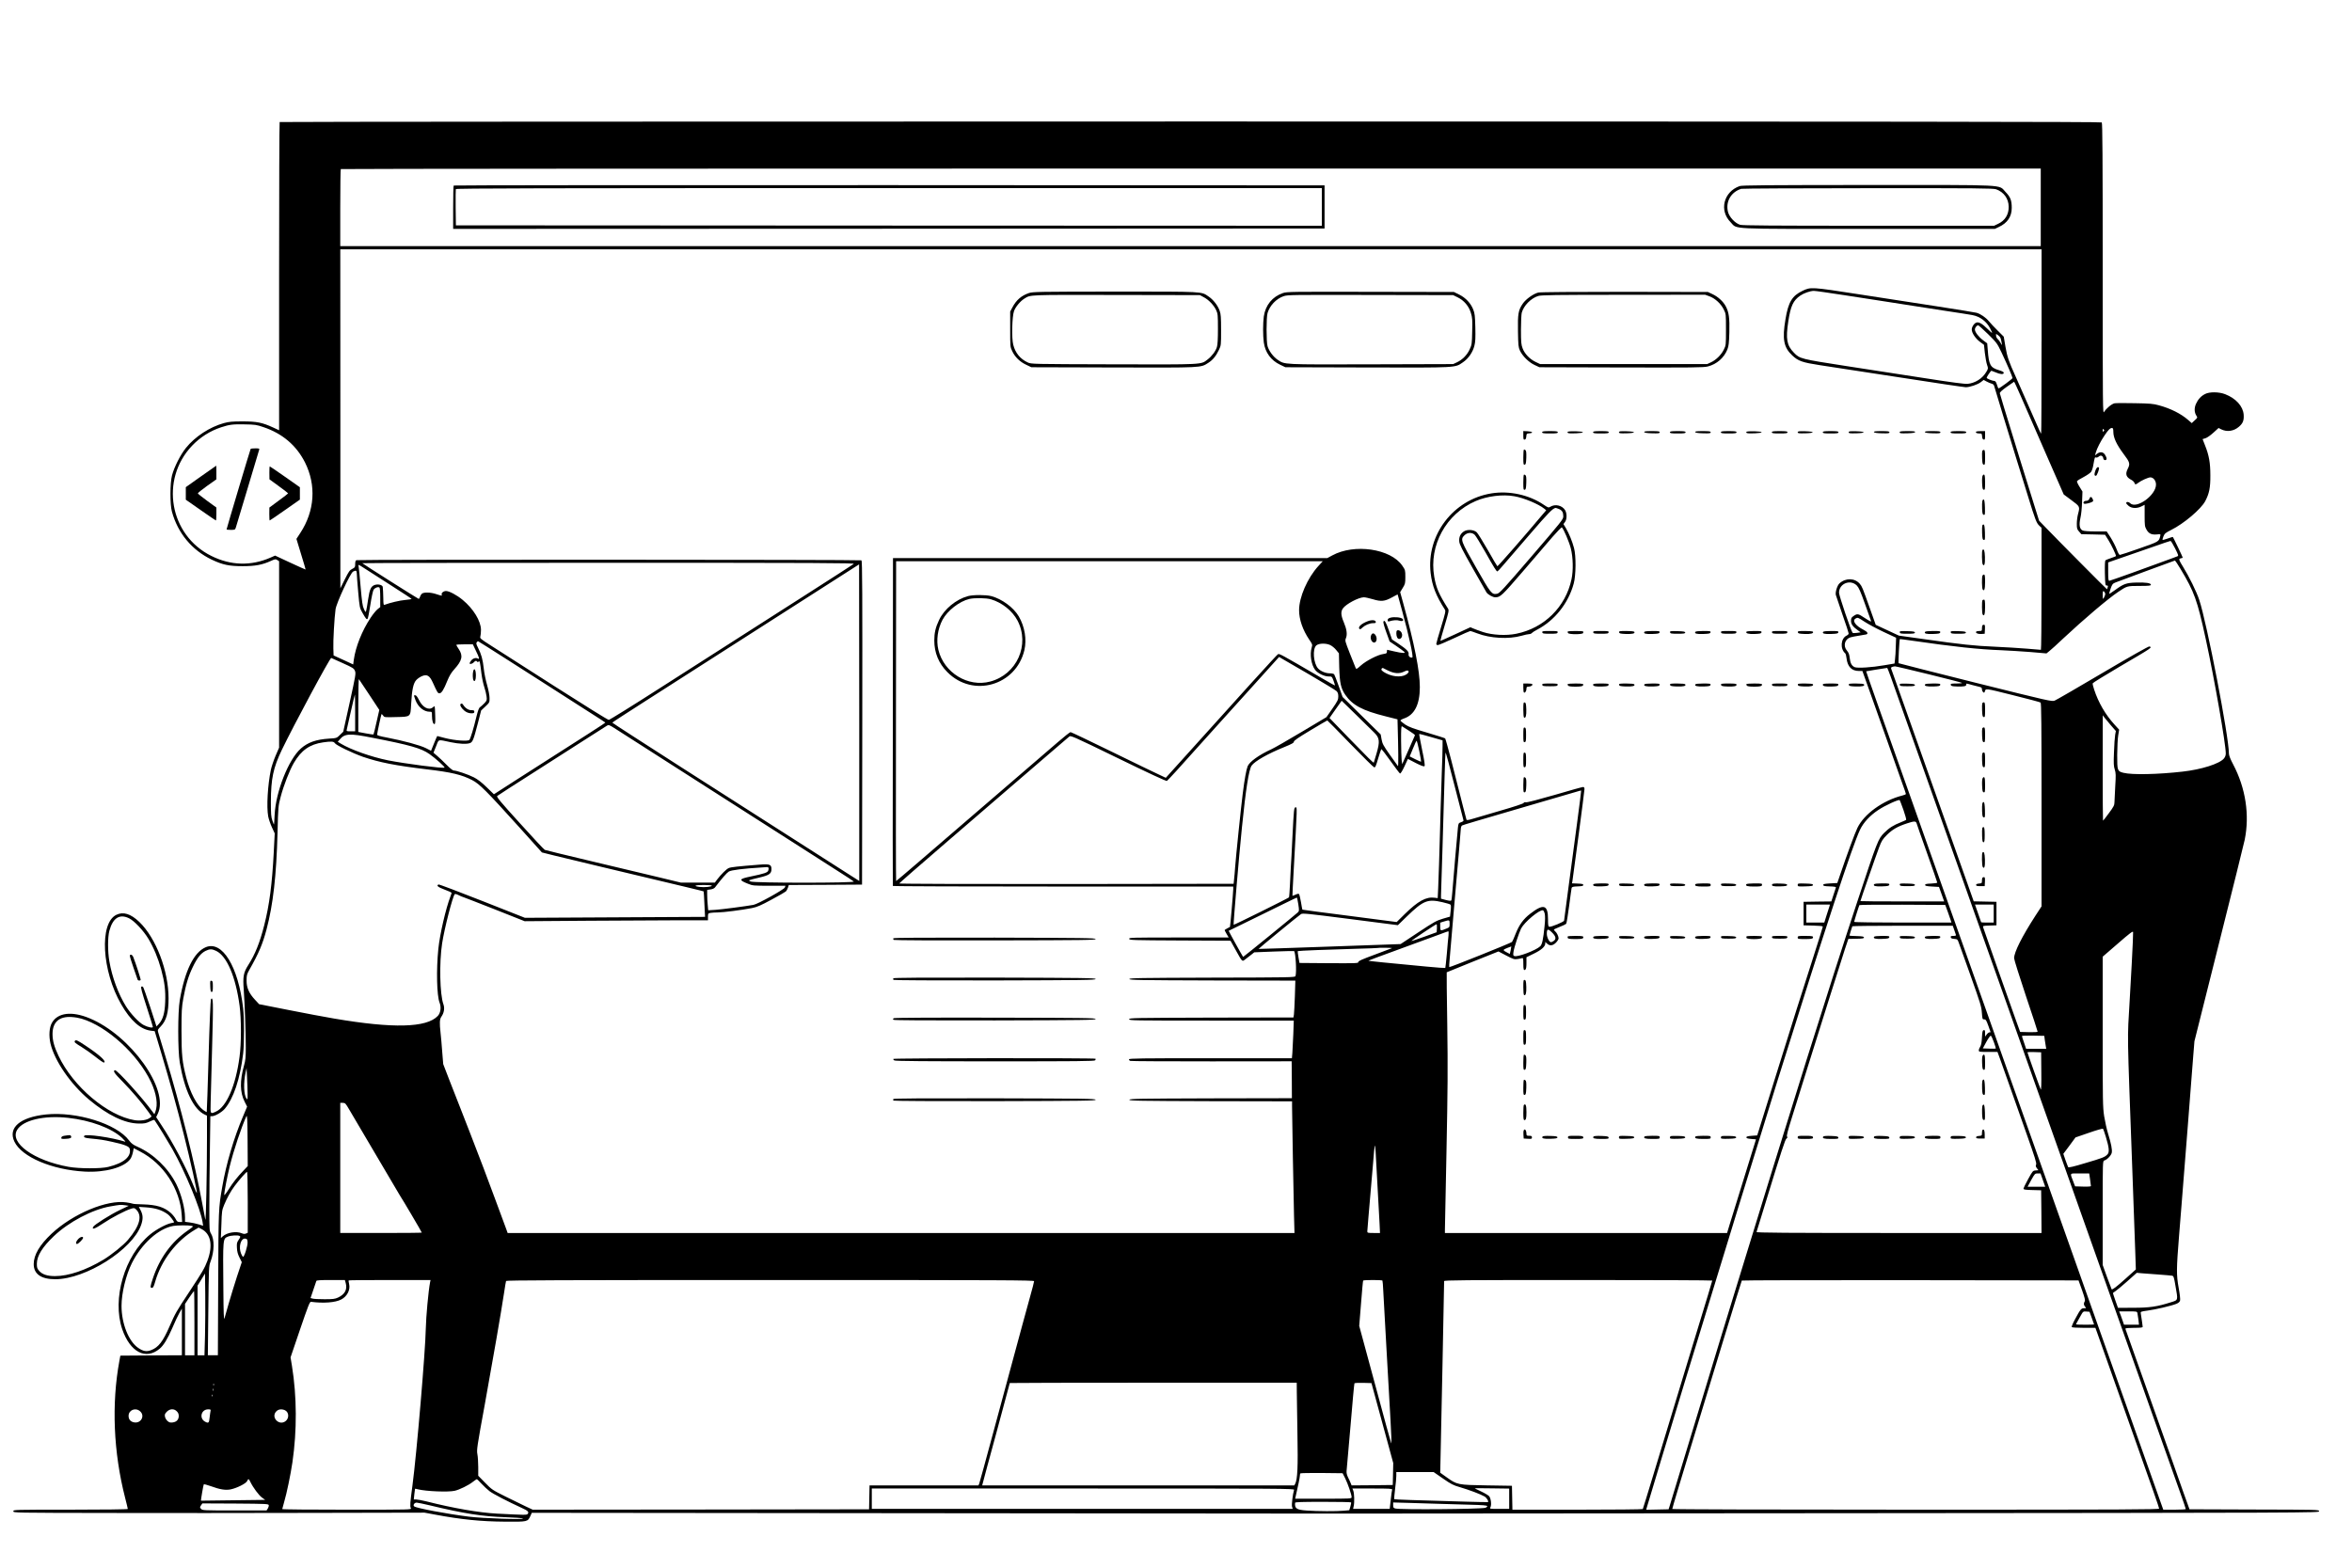 <?xml version="1.0" standalone="no"?>
<!DOCTYPE svg PUBLIC "-//W3C//DTD SVG 20010904//EN"
 "http://www.w3.org/TR/2001/REC-SVG-20010904/DTD/svg10.dtd">
<svg version="1.0" xmlns="http://www.w3.org/2000/svg"
 width="3000pt" height="2000pt" viewBox="0 0 3000 2000"
 preserveAspectRatio="xMidYMid meet">

<g transform="translate(0,2000) scale(0.1,-0.1)"
fill="#000000" stroke="none">
<path d="M3567 18443 c-4 -3 -7 -890 -7 -1969 l0 -1963 -76 35 c-136 63 -209
78 -389 78 -134 0 -173 -4 -240 -22 -180 -50 -367 -172 -483 -316 -71 -88
-150 -245 -178 -351 -26 -97 -27 -371 -1 -463 75 -274 255 -491 508 -612 140
-66 220 -83 394 -83 163 0 251 17 363 68 51 23 57 24 79 10 l23 -15 0 -1189 0
-1189 -45 -104 c-24 -57 -51 -137 -60 -178 -40 -192 -57 -474 -34 -596 6 -32
27 -94 47 -138 l36 -78 -12 -237 c-21 -411 -56 -677 -122 -936 -57 -224 -116
-370 -204 -508 -60 -94 -70 -146 -57 -315 13 -186 26 -542 26 -737 0 -125 -4
-163 -23 -230 -54 -193 -52 -343 9 -462 l31 -61 -50 -119 c-118 -276 -217
-611 -267 -903 -48 -275 -48 -280 -52 -1237 l-4 -913 -64 0 -64 0 6 568 c6
558 6 568 29 628 49 131 51 283 4 359 -19 30 -20 50 -20 327 0 162 3 491 7
731 l6 437 22 0 c37 0 124 50 161 93 112 131 196 381 235 702 16 128 15 450 0
585 -62 531 -266 863 -476 776 -152 -64 -267 -298 -332 -676 -26 -153 -26
-638 0 -795 61 -358 177 -601 321 -666 l26 -12 0 -281 c0 -445 -13 -1084 -21
-1046 -4 19 -22 112 -39 205 -94 512 -278 1244 -472 1885 -44 146 -85 280 -90
299 -9 31 -7 36 31 75 73 75 101 175 101 360 0 351 -161 770 -373 974 -110
105 -205 134 -293 91 -219 -106 -186 -715 63 -1144 119 -207 244 -317 375
-334 l51 -6 84 -280 c114 -383 199 -688 288 -1041 84 -332 175 -744 166 -744
-4 0 -24 44 -45 98 -81 207 -268 561 -407 768 l-67 102 20 42 c152 307 -344
1002 -872 1220 -223 92 -402 71 -476 -56 -36 -60 -43 -167 -20 -268 52 -220
258 -519 492 -715 239 -199 454 -303 634 -305 74 -1 92 3 140 26 30 15 57 24
60 19 42 -60 173 -274 229 -372 164 -290 362 -769 385 -931 l7 -46 -58 18
c-32 10 -84 21 -116 25 l-57 7 0 57 c-1 120 -48 297 -111 424 -105 207 -290
385 -495 477 -56 25 -78 41 -108 81 -158 212 -670 371 -1059 331 -332 -35
-488 -169 -403 -347 93 -195 477 -359 897 -382 261 -14 505 54 581 160 13 17
27 56 33 85 l11 54 78 -41 c302 -156 513 -478 534 -813 l5 -88 -31 0 c-26 0
-35 6 -51 38 -11 21 -38 55 -60 75 -85 77 -183 107 -358 112 -66 1 -125 5
-131 9 -5 3 -40 10 -79 16 -246 38 -684 -145 -956 -400 -152 -143 -226 -269
-227 -386 0 -128 94 -194 275 -194 388 0 984 377 1095 692 26 76 25 124 -4
183 l-25 48 92 -6 c124 -9 204 -35 279 -90 24 -17 78 -88 78 -101 0 -2 -17 -7
-37 -10 -63 -12 -193 -82 -271 -147 -324 -269 -485 -820 -353 -1207 101 -293
301 -397 478 -248 50 42 101 126 162 266 31 74 72 160 89 190 l32 55 0 -297 0
-298 -392 -2 -393 -3 -12 -65 c-102 -552 -76 -1168 73 -1749 19 -73 34 -137
34 -142 0 -5 -312 -9 -730 -9 -723 0 -730 0 -730 -20 0 -20 7 -20 1198 -22
658 -2 1838 -1 2622 1 l1425 3 135 -25 c329 -62 583 -88 895 -90 283 -2 286
-2 320 72 l18 41 4961 -5 c2729 -3 5076 -5 5216 -5 140 0 3037 3 6438 5 6166
5 6182 5 6182 25 0 20 -9 20 -826 22 l-827 3 -79 220 c-43 121 -101 283 -127
360 -96 273 -592 1670 -601 1693 -6 13 -10 27 -10 32 0 6 47 10 110 10 81 0
110 3 110 13 0 11 -15 112 -24 168 -5 26 -4 26 87 39 105 14 304 61 366 86 29
12 43 24 48 43 4 14 -4 85 -18 161 -30 167 -29 241 5 665 14 176 28 349 31
385 3 36 21 263 40 505 19 242 37 469 40 505 7 87 44 557 50 645 3 39 12 154
20 256 l15 185 311 1240 c171 681 320 1280 330 1329 65 319 12 662 -147 963
-35 66 -54 115 -54 137 0 216 -281 1670 -379 1963 -35 106 -129 296 -208 424
-44 71 -53 92 -42 99 8 5 20 9 27 9 6 0 12 3 12 8 0 7 -118 253 -125 261 -3 2
-32 -7 -65 -19 -33 -12 -63 -20 -66 -18 -3 3 2 24 11 46 15 36 26 45 98 81
163 81 380 265 435 368 51 98 66 170 65 328 0 160 -17 256 -67 381 l-32 82 36
11 c21 6 66 38 102 71 l66 60 31 -16 c75 -38 162 -26 229 32 51 44 65 80 60
154 -8 107 -99 208 -236 261 -80 31 -201 32 -257 2 -54 -28 -89 -68 -116 -127
-23 -54 -21 -108 7 -151 15 -22 14 -25 -23 -58 l-37 -35 -46 40 c-91 80 -224
147 -376 188 -67 19 -114 23 -304 26 -124 3 -240 2 -258 -1 -36 -7 -105 -63
-134 -110 -17 -29 -18 21 -18 1826 0 1429 -3 1858 -12 1867 -9 9 -2606 12
-11623 12 -6387 0 -11615 -3 -11618 -7z m22463 -1088 l0 -495 -10845 0 -10845
0 0 488 c0 269 3 492 7 495 3 4 4884 7 10845 7 l10838 0 0 -495z m10 -1710 c0
-646 -2 -1175 -5 -1175 -6 0 -14 17 -177 390 -66 151 -133 304 -150 340 -84
184 -106 247 -128 375 l-22 130 -76 76 c-43 42 -93 96 -112 119 -40 49 -108
96 -160 110 -20 5 -238 41 -485 79 -248 38 -702 108 -1010 156 -614 95 -618
95 -723 45 -133 -63 -182 -143 -218 -363 -43 -253 -23 -359 86 -461 78 -73
128 -90 355 -125 110 -16 565 -86 1012 -155 447 -70 828 -126 847 -126 51 0
152 34 192 65 l36 28 37 -20 c20 -11 48 -23 63 -27 15 -3 29 -14 32 -24 12
-45 216 -712 278 -912 38 -124 108 -349 155 -500 94 -306 109 -344 147 -379
l26 -24 0 -779 c0 -428 -4 -778 -8 -778 -4 0 -86 7 -182 15 -96 8 -281 19
-410 25 -258 11 -413 27 -897 96 l-322 45 -148 69 -148 69 -72 203 c-100 281
-102 285 -131 320 -64 75 -180 78 -260 5 -27 -25 -54 -110 -46 -146 4 -14 42
-128 85 -252 44 -124 79 -232 79 -240 0 -9 -11 -21 -25 -27 -76 -35 -87 -169
-19 -227 6 -5 14 -34 17 -64 12 -106 66 -161 157 -161 l45 0 99 -277 c54 -153
157 -442 228 -643 71 -201 151 -427 178 -503 28 -76 50 -141 50 -146 0 -5 -21
-14 -46 -20 -248 -63 -488 -236 -573 -414 -34 -71 -129 -329 -227 -617 l-29
-85 -90 -5 c-71 -4 -90 -8 -90 -20 0 -12 17 -16 83 -18 60 -2 83 -6 79 -15 -2
-7 -16 -49 -31 -94 l-27 -83 -177 -2 -177 -3 0 -150 0 -150 123 -3 c81 -2 122
-6 122 -14 0 -6 -56 -185 -124 -397 -177 -551 -228 -712 -471 -1491 -119 -382
-222 -713 -229 -735 l-13 -40 -69 -5 c-52 -4 -69 -9 -69 -20 0 -11 16 -16 62
-20 l61 -5 -48 -155 c-65 -208 -251 -810 -290 -937 l-31 -103 -1799 0 -1800 0
0 43 c0 23 9 471 20 995 16 806 18 1056 10 1619 -6 366 -9 668 -7 669 2 2 151
62 332 135 l328 131 99 -52 c91 -48 103 -51 145 -45 25 4 52 9 59 12 11 4 14
-10 14 -69 0 -80 5 -94 27 -77 9 8 13 36 13 84 l0 73 94 46 c96 46 146 91 146
129 l0 20 23 -21 c34 -32 73 -28 113 12 19 19 34 44 34 55 0 26 -23 73 -44 90
-9 8 -16 17 -16 21 0 4 33 19 73 35 39 15 77 33 83 39 6 6 23 108 38 226 15
118 30 223 32 232 4 14 19 18 77 20 56 2 72 6 72 18 0 12 -16 16 -72 18 l-72
3 5 27 c11 64 154 1149 154 1174 0 20 -5 28 -18 28 -10 0 -173 -45 -362 -101
-205 -59 -353 -98 -367 -94 -14 3 -25 0 -30 -10 -5 -8 -124 -48 -288 -95 -154
-45 -315 -92 -358 -105 -56 -17 -79 -20 -82 -12 -4 11 -45 170 -195 761 -38
148 -73 272 -77 276 -4 4 -108 37 -229 73 -177 52 -234 73 -280 103 -31 22
-59 44 -61 51 -2 6 18 18 44 27 135 45 203 179 203 401 0 203 -69 550 -211
1066 l-40 145 33 54 c31 50 33 59 33 140 0 85 -1 89 -39 144 -149 217 -613
284 -894 130 l-63 -34 -2769 0 -2770 0 -2 -2087 c-2 -1149 -2 -2091 0 -2095 2
-5 979 -8 2173 -8 l2169 0 0 -32 c-1 -48 -38 -479 -42 -483 -1 -1 -18 -10 -35
-19 -18 -9 -33 -19 -33 -22 0 -3 12 -25 26 -50 l26 -44 -637 0 c-601 0 -636
-1 -633 -17 3 -17 43 -18 648 -21 l645 -3 64 -115 c92 -164 82 -155 129 -119
22 17 55 42 75 58 l35 28 252 10 c139 5 254 8 256 6 20 -20 34 -267 18 -319
-5 -17 -67 -18 -1062 -20 -932 -3 -1057 -5 -1057 -18 0 -13 125 -15 1059 -18
l1058 -2 -6 -198 c-4 -108 -9 -214 -12 -234 l-6 -38 -1046 -2 c-988 -3 -1047
-4 -1050 -20 -3 -17 52 -18 1048 -18 l1052 0 -6 -172 c-4 -95 -9 -203 -12
-240 l-6 -68 -1039 0 c-881 0 -1039 -2 -1039 -14 0 -8 7 -17 16 -20 9 -4 476
-6 1038 -6 l1021 1 2 -236 1 -235 -1036 -2 c-914 -3 -1037 -5 -1037 -18 0 -13
123 -15 1038 -18 l1037 -2 0 -65 c0 -104 19 -1150 25 -1393 l6 -222 -5018 0
-5018 0 -19 53 c-24 68 -233 628 -289 777 -119 311 -235 611 -292 755 -35 88
-99 252 -143 365 l-79 205 -13 160 c-6 88 -16 196 -21 240 -14 124 -12 173 10
204 35 49 45 110 26 161 -45 123 -54 529 -16 775 28 186 135 602 161 628 4 5
25 0 46 -11 22 -11 50 -23 64 -27 14 -4 195 -75 404 -157 l378 -150 822 6
c451 3 977 6 1169 6 l347 0 0 44 c0 41 2 44 31 50 17 3 60 6 95 6 69 0 311 31
437 56 64 13 110 33 245 106 92 49 175 97 184 105 10 9 22 31 28 49 l11 34
467 2 467 3 3 2064 c2 1645 0 2066 -10 2073 -15 9 -6418 11 -6442 2 -11 -4
-16 -19 -16 -49 0 -40 -3 -45 -37 -62 -33 -16 -45 -33 -95 -133 l-57 -115 0
2163 -1 2162 10850 0 10850 0 0 -1175z m-2520 590 c195 -31 443 -69 550 -85
107 -17 251 -39 320 -50 69 -11 258 -40 420 -65 162 -24 319 -49 349 -55 97
-18 181 -82 226 -171 14 -27 25 -52 25 -56 0 -4 -28 20 -62 54 -65 64 -107 88
-139 78 -29 -10 -59 -55 -59 -89 0 -44 48 -115 106 -158 l50 -37 11 -104 c7
-57 19 -125 28 -151 16 -46 16 -48 -9 -90 -50 -85 -141 -143 -239 -153 -36 -3
-199 18 -537 71 -267 41 -721 112 -1010 156 -575 89 -595 93 -668 170 -92 94
-106 175 -72 400 30 197 62 266 153 329 47 32 125 59 172 60 17 1 190 -24 385
-54z m1837 -497 c110 -109 117 -117 172 -233 71 -150 141 -313 141 -328 -1
-11 -165 -132 -178 -132 -4 0 -13 21 -21 48 -10 33 -20 47 -33 47 -24 0 -98
30 -98 40 0 12 52 90 61 90 3 0 26 -9 50 -19 61 -27 103 -30 107 -10 2 13 -14
22 -67 38 -104 32 -123 66 -137 257 l-7 84 -50 37 c-58 43 -107 106 -107 139
0 24 24 54 42 54 6 0 62 -51 125 -112z m167 -75 c4 -21 9 -47 12 -58 2 -11 -4
-4 -15 15 -10 19 -28 44 -40 54 -12 11 -21 30 -21 43 l0 24 29 -20 c19 -14 31
-33 35 -58z m253 -721 c44 -103 186 -426 313 -718 l233 -532 98 -73 c110 -81
110 -81 84 -179 -8 -30 -15 -85 -15 -122 0 -61 3 -71 29 -100 l29 -33 151 -3
151 -4 45 -72 c37 -60 95 -182 95 -200 0 -2 -28 -14 -62 -25 -35 -12 -68 -25
-73 -29 -6 -4 -9 -67 -7 -164 4 -150 5 -158 24 -158 15 0 18 -4 12 -22 -3 -13
-8 -24 -9 -26 -2 -3 -635 635 -783 789 l-83 86 -53 169 c-30 93 -118 376 -196
629 -211 686 -248 808 -252 827 -2 12 24 37 87 82 50 36 92 65 95 66 3 0 42
-85 87 -188z m-22417 -391 c243 -82 420 -233 530 -450 146 -292 125 -619 -60
-901 l-49 -75 59 -194 c33 -107 59 -195 58 -197 -2 -1 -90 39 -196 88 l-193
90 -57 -25 c-250 -110 -509 -103 -757 21 -533 264 -657 972 -246 1405 102 108
231 190 372 236 107 35 147 40 299 37 133 -2 153 -5 240 -35z m23596 -64 c1
-72 42 -160 131 -279 80 -105 85 -125 53 -188 -35 -69 -22 -108 49 -144 16 -9
32 -25 36 -36 8 -25 16 -25 48 0 36 28 128 70 155 70 39 0 72 -43 72 -92 0
-137 -251 -317 -331 -237 -20 20 -49 20 -49 0 0 -5 14 -21 31 -35 39 -33 107
-35 164 -6 22 11 39 20 40 20 0 0 0 -62 0 -138 0 -126 2 -140 24 -179 29 -51
65 -67 131 -61 49 5 50 5 44 -21 -17 -71 -15 -70 -264 -157 -129 -46 -242 -83
-250 -83 -10 -1 -25 25 -42 72 -15 39 -50 107 -77 150 l-50 77 -140 0 c-85 0
-150 5 -166 12 -40 18 -49 71 -29 160 10 41 19 132 21 205 l5 132 -37 60 c-21
33 -35 65 -33 71 2 7 39 31 83 53 43 23 87 53 97 67 10 14 23 52 28 85 18 101
19 105 35 98 9 -3 25 3 36 13 24 22 52 10 57 -25 2 -13 11 -21 23 -21 25 0 25
26 -1 68 -24 38 -63 43 -103 12 l-25 -20 10 37 c14 51 62 145 111 217 49 73
72 96 95 96 14 0 17 -10 18 -53z m-124 11 c-9 -9 -12 -7 -12 12 0 19 3 21 12
12 9 -9 9 -15 0 -24z m911 -1493 c47 -95 47 -95 25 -104 -13 -4 -50 -18 -83
-31 -255 -95 -770 -280 -781 -280 -11 0 -14 25 -14 118 l0 117 178 62 c97 33
274 95 392 136 118 42 220 76 225 76 6 1 32 -42 58 -94z m69 -262 c177 -294
214 -397 323 -898 111 -512 254 -1329 255 -1457 0 -24 -8 -46 -24 -65 -56 -67
-286 -140 -527 -167 -317 -36 -644 -43 -755 -15 -77 20 -79 27 -79 228 1 97 6
209 13 249 l12 73 -61 67 c-113 124 -204 279 -258 445 -13 37 -21 73 -18 80 3
7 157 103 343 212 424 248 417 244 380 258 -9 4 -261 -139 -593 -335 -318
-188 -595 -348 -615 -356 -36 -14 -58 -9 -1010 228 -535 134 -976 246 -981
249 -6 6 9 301 16 308 2 1 77 -9 167 -22 517 -75 843 -110 1120 -120 91 -4
259 -14 374 -23 l209 -18 38 31 c21 16 99 87 174 158 263 246 568 505 700 594
116 78 115 78 275 78 119 0 145 3 145 15 0 22 -67 32 -190 28 -126 -4 -158
-16 -272 -99 -37 -26 -68 -47 -70 -45 -2 1 7 31 18 66 20 57 26 64 62 79 48
19 749 278 758 280 4 0 36 -47 71 -106z m-10997 35 c-139 -154 -245 -396 -245
-563 0 -118 47 -253 130 -376 40 -58 42 -63 31 -99 -27 -89 -6 -220 44 -287
34 -43 115 -83 172 -83 41 0 42 0 63 -56 11 -31 19 -58 18 -59 -2 -2 -84 44
-183 102 -509 297 -526 306 -544 297 -15 -7 -456 -493 -1378 -1518 l-53 -59
-87 41 c-49 22 -319 153 -601 291 -282 138 -519 251 -527 251 -8 0 -81 -58
-162 -128 -81 -70 -359 -310 -618 -532 -483 -415 -688 -592 -1165 -1003 -151
-130 -277 -237 -280 -237 -3 0 -4 918 -2 2040 l2 2040 2721 0 2721 0 -57 -62z
m-5925 28 c-8 -7 -292 -190 -630 -406 -338 -216 -669 -428 -735 -470 -66 -43
-201 -129 -300 -192 -99 -63 -463 -296 -810 -518 -346 -222 -639 -404 -650
-404 -11 -1 -321 192 -690 428 -368 236 -734 470 -813 520 -135 86 -142 92
-135 116 4 14 8 52 8 85 -1 112 -97 269 -234 382 -75 62 -171 113 -212 113
-32 0 -63 -26 -55 -46 7 -18 3 -17 -68 6 -76 26 -167 27 -188 3 -9 -10 -19
-28 -22 -40 -4 -13 -11 -23 -16 -23 -8 0 -705 442 -719 455 -2 3 1410 5 3139
5 2669 0 3142 -2 3130 -14z m-5898 -277 c142 -90 258 -167 258 -170 0 -3 -36
-9 -80 -13 -67 -5 -196 -36 -262 -61 -16 -6 -18 1 -19 81 -2 82 -3 100 -7 146
-3 24 -54 39 -97 27 -52 -15 -70 -52 -90 -188 -9 -64 -20 -127 -24 -141 -8
-24 -9 -23 -29 20 -18 37 -25 89 -42 280 -11 129 -22 248 -26 263 -7 29 -6 29
77 -25 46 -30 200 -128 341 -219z m5968 -1749 l0 -2019 -107 68 c-108 68 -468
298 -2150 1374 -491 315 -893 574 -893 578 0 3 186 124 413 269 1505 963 2064
1321 2377 1521 195 126 356 228 358 229 1 0 2 -909 2 -2020z m-6409 1903 c0
-21 8 -128 18 -238 18 -199 18 -200 55 -265 45 -78 53 -87 65 -74 5 5 21 85
35 178 14 93 33 180 41 192 16 25 56 41 74 29 7 -4 11 -53 11 -128 l0 -122
-34 -27 c-19 -15 -60 -65 -90 -111 -108 -163 -190 -368 -213 -533 l-8 -61
-125 58 -125 57 -3 89 c-4 92 13 394 28 500 11 80 190 465 224 481 37 19 46
14 47 -25z m19134 -154 c25 -27 47 -76 103 -234 39 -110 74 -208 78 -219 5
-12 -21 1 -78 38 -90 60 -97 61 -150 24 -23 -16 -28 -27 -28 -60 0 -42 25 -76
94 -124 l29 -21 -48 -7 c-26 -4 -51 -4 -55 1 -20 22 -172 472 -173 510 -1 118
145 177 228 92z m3161 -87 c9 -14 9 -26 -2 -50 -7 -18 -16 -32 -19 -32 -3 0
-5 23 -5 50 0 53 8 62 26 32z m-8961 -237 c87 -318 146 -589 129 -593 -27 -7
-52 16 -47 43 6 31 -25 62 -135 136 l-77 51 -40 116 c-38 110 -58 141 -70 110
-3 -8 13 -68 37 -133 l43 -119 82 -55 c45 -31 90 -64 100 -73 16 -17 16 -18
-12 -18 -17 0 -67 9 -113 20 -46 11 -85 20 -88 20 -2 0 -4 -11 -4 -24 0 -20
-6 -24 -47 -30 -69 -9 -218 -86 -285 -146 -57 -51 -58 -51 -68 -28 -5 13 -38
95 -73 183 -61 156 -63 162 -49 195 19 47 10 112 -28 202 -37 87 -40 135 -11
176 39 56 200 141 267 142 17 0 68 -11 115 -25 105 -32 150 -28 245 24 38 21
70 38 71 37 1 -1 27 -95 58 -211z m5898 -137 c44 -29 152 -87 241 -129 l161
-75 -4 -112 c-1 -61 -6 -135 -10 -164 l-6 -53 -130 -22 c-159 -28 -339 -39
-377 -25 -39 16 -58 52 -65 119 -5 44 -13 66 -34 91 -53 60 -30 148 44 171 17
5 66 15 107 21 41 6 83 14 93 16 31 9 18 33 -33 59 -102 51 -149 117 -102 144
27 16 31 14 115 -41z m-17334 -470 c190 -122 425 -272 521 -333 96 -62 272
-174 390 -250 339 -216 360 -230 360 -235 0 -4 -200 -133 -1148 -738 l-272
-175 -94 91 c-65 63 -115 101 -162 125 -73 37 -221 87 -256 87 -13 0 -48 28
-92 73 -39 40 -93 91 -119 113 l-48 41 33 82 c38 95 15 88 188 52 103 -22 203
-27 245 -11 34 13 46 44 99 249 l43 167 54 51 c54 51 54 52 53 110 0 33 -14
103 -31 163 -17 58 -37 154 -43 214 -13 116 -30 178 -74 265 -21 41 -25 56
-15 67 6 8 14 14 16 14 3 0 161 -100 352 -222z m10517 173 c22 -10 57 -38 76
-62 l36 -44 4 -180 c6 -198 21 -267 77 -349 92 -133 218 -201 516 -275 l150
-38 2 -69 c9 -307 11 -535 4 -528 -5 5 -51 70 -103 144 -84 119 -96 142 -106
198 l-11 62 -243 239 -243 239 -49 138 c-27 77 -54 145 -59 152 -5 6 -30 12
-56 12 -53 0 -116 27 -148 61 -61 67 -75 253 -22 296 34 27 120 29 175 4z
m-10896 -73 c46 -94 50 -114 21 -98 -25 13 -64 -1 -85 -32 -9 -12 -16 -26 -16
-30 0 -16 36 -7 53 12 19 22 33 25 42 10 5 -8 11 -8 20 0 15 12 17 1 36 -155
7 -55 23 -131 36 -170 13 -38 26 -92 29 -120 6 -48 4 -53 -27 -86 -19 -19 -43
-42 -55 -50 -16 -10 -28 -43 -49 -129 -33 -138 -73 -270 -88 -289 -17 -21
-190 -8 -310 23 -54 15 -99 26 -100 26 -2 0 -20 -42 -41 -94 l-38 -94 -67 34
c-71 36 -285 94 -498 135 -82 15 -123 27 -123 36 0 18 51 257 56 262 3 3 12
-6 21 -18 15 -23 19 -23 165 -19 189 4 183 -1 192 165 10 184 28 269 67 309
18 19 52 41 75 50 62 24 94 4 134 -83 57 -126 64 -138 85 -138 26 0 55 46 99
156 28 68 51 107 90 150 102 113 115 173 56 260 -16 24 -30 47 -30 52 0 4 47
7 105 7 l106 0 39 -82z m10635 -306 c176 -103 330 -197 343 -209 16 -17 22
-34 22 -68 0 -42 -8 -58 -75 -155 l-76 -109 -317 -189 c-174 -104 -347 -203
-384 -220 -160 -73 -279 -159 -304 -217 -17 -42 -40 -166 -63 -352 -22 -171
-86 -792 -97 -938 -3 -49 -9 -117 -13 -150 l-6 -60 -2132 -3 c-1186 -1 -2133
2 -2133 7 0 4 267 238 593 518 325 280 693 597 817 704 124 106 340 292 480
413 140 120 264 227 276 237 20 19 28 16 628 -276 375 -183 612 -293 620 -288
11 7 199 212 341 373 28 31 174 193 325 361 151 167 385 427 520 576 l245 272
35 -21 c19 -11 179 -104 355 -206z m-12331 147 c125 -56 140 -66 153 -97 14
-33 10 -54 -67 -406 l-82 -371 -42 -41 c-42 -41 -42 -41 -139 -47 -166 -11
-269 -47 -359 -126 -158 -139 -321 -552 -335 -846 -3 -66 -7 -121 -8 -123 -2
-2 -11 21 -21 50 -16 44 -19 83 -19 238 1 296 30 434 140 664 150 312 615
1178 630 1172 5 -2 72 -32 149 -67z m20226 -141 c228 -56 419 -105 425 -110 5
-4 -26 -8 -69 -8 -68 0 -77 -2 -74 -17 3 -15 16 -19 78 -21 88 -3 120 3 120
23 0 18 -8 19 75 -4 39 -10 82 -21 98 -25 20 -5 27 -12 27 -30 0 -28 27 -56
34 -35 15 50 -7 52 358 -39 189 -47 349 -89 356 -95 9 -7 12 -280 12 -1305 l0
-1295 -79 -121 c-169 -262 -271 -463 -271 -540 0 -18 68 -234 150 -480 83
-246 150 -451 150 -457 0 -6 -44 -9 -111 -7 l-112 3 -63 175 c-79 220 -399
1127 -408 1157 -7 22 -5 22 81 25 l88 3 0 150 0 150 -145 3 -145 3 -82 232
c-94 267 -461 1303 -593 1672 -49 138 -148 417 -220 620 -72 204 -137 387
-145 408 -8 20 -15 41 -15 46 0 9 21 17 50 20 8 1 202 -45 430 -101z m-6899
49 c80 -40 145 -45 204 -17 34 16 49 20 58 11 8 -8 6 -16 -7 -30 -48 -53 -172
-54 -274 -2 -57 29 -73 47 -55 65 4 3 9 5 12 4 4 -2 31 -15 62 -31z m6413 -74
c80 -226 415 -1170 641 -1808 63 -176 152 -428 199 -560 46 -132 157 -442 244
-690 88 -247 224 -630 302 -850 78 -220 179 -506 225 -635 46 -129 145 -408
220 -620 75 -212 174 -491 220 -620 46 -129 158 -446 250 -705 154 -434 275
-776 475 -1340 43 -121 153 -431 245 -690 91 -258 193 -544 225 -635 33 -91
132 -370 220 -620 89 -250 193 -542 231 -649 38 -107 69 -198 69 -203 0 -4
-65 -8 -144 -8 l-143 0 -28 78 c-30 86 -208 587 -495 1397 -106 297 -229 646
-275 775 -46 129 -147 415 -225 635 -78 220 -191 538 -251 708 -60 169 -158
445 -218 615 -60 169 -172 485 -249 702 -77 217 -202 568 -277 780 -75 212
-177 498 -225 635 -49 138 -150 423 -225 635 -252 708 -356 1003 -470 1325
-62 176 -175 493 -250 705 -75 212 -176 498 -225 635 -49 138 -154 434 -234
660 -80 225 -144 410 -143 411 1 1 61 11 132 22 72 10 132 20 136 21 3 0 22
-47 43 -106z m-19402 -239 l126 -191 -35 -154 c-19 -84 -36 -156 -39 -158 -2
-3 -47 3 -99 13 l-95 18 0 341 c0 188 4 337 8 332 5 -6 65 -96 134 -201z
m-182 -229 l0 -235 -56 0 c-49 0 -56 2 -52 18 3 10 27 116 53 235 27 119 50
217 52 217 1 0 3 -106 3 -235z m13001 -254 c66 -66 71 -112 27 -263 -18 -62
-34 -115 -35 -117 -5 -7 -69 57 -335 331 l-230 238 77 110 78 110 186 -181
c102 -100 207 -203 232 -228z m9395 94 l62 -71 -9 -49 c-5 -28 -12 -127 -15
-221 -6 -145 -4 -180 10 -222 14 -44 15 -71 6 -214 -5 -90 -10 -182 -10 -204
0 -36 -10 -56 -71 -138 -39 -53 -72 -96 -75 -96 -2 0 -4 303 -4 673 l1 672 22
-30 c12 -16 50 -62 83 -100z m-9701 -236 c160 -164 295 -298 302 -298 17 -1
20 7 54 121 17 57 34 106 37 110 4 4 57 -64 117 -149 61 -86 116 -158 122
-161 8 -2 30 33 57 91 l44 95 100 -52 c72 -36 104 -48 112 -40 7 7 -1 67 -31
208 -22 109 -39 199 -37 202 3 2 70 -15 151 -39 l147 -42 0 -75 c0 -41 -4
-194 -10 -340 -5 -146 -11 -357 -15 -470 -3 -113 -7 -275 -10 -360 -3 -85 -7
-236 -10 -335 -3 -99 -8 -237 -11 -306 l-6 -127 -38 5 c-110 15 -213 -42 -384
-210 l-101 -100 -600 78 c-330 42 -601 78 -603 80 -1 1 -10 45 -18 96 -9 52
-20 98 -25 103 -5 6 -23 3 -45 -8 -20 -9 -38 -16 -39 -14 -1 2 6 147 16 323
47 849 45 805 24 805 -20 0 -22 -21 -40 -380 -8 -173 -17 -342 -20 -375 -2
-33 -7 -133 -11 -222 -4 -88 -10 -166 -13 -171 -6 -10 -702 -355 -706 -350 -5
8 67 862 106 1243 48 477 88 737 123 787 41 58 209 154 419 238 95 39 122 54
120 67 -1 13 54 52 210 145 117 71 214 127 217 127 3 -1 136 -135 295 -300z
m-8640 -277 c374 -239 817 -523 985 -630 168 -107 442 -283 610 -390 168 -108
393 -251 500 -320 107 -68 202 -130 210 -138 21 -20 -1269 -20 -1315 0 -36 16
-37 15 109 50 128 30 156 50 156 108 0 60 -22 68 -155 57 -276 -22 -361 -31
-389 -43 -31 -13 -97 -79 -150 -148 l-28 -38 -216 0 -217 0 -290 70 c-159 38
-546 130 -860 205 -313 74 -578 139 -587 143 -9 4 -152 157 -318 341 -248 273
-300 336 -288 346 7 7 220 144 473 305 253 162 561 359 685 438 124 79 234
150 245 156 17 11 28 7 90 -32 38 -25 376 -241 750 -480z m9388 445 c43 -27
77 -53 75 -57 -2 -4 -39 -89 -83 -189 l-80 -180 -7 52 c-3 29 -6 139 -7 245
-1 152 2 192 12 186 6 -4 47 -30 90 -57z m-13228 -88 c485 -94 628 -135 733
-209 78 -55 200 -165 192 -173 -13 -14 -504 50 -721 93 -212 43 -473 135 -602
213 l-39 24 26 30 c63 75 124 79 411 22z m13358 -171 c15 -72 25 -133 23 -135
-2 -2 -36 12 -74 31 l-71 36 41 100 c22 55 43 100 47 100 3 0 19 -59 34 -132z
m-13833 102 c14 -26 223 -127 359 -175 210 -72 420 -113 816 -160 313 -37 444
-68 577 -137 93 -48 182 -137 607 -608 l283 -315 152 -38 c83 -20 358 -87 611
-147 1084 -258 1298 -309 1300 -312 2 -2 6 -75 10 -164 l8 -161 -1149 -6
-1149 -6 -544 215 c-299 118 -550 213 -557 210 -33 -13 -8 -34 76 -65 50 -18
90 -37 90 -42 0 -5 -7 -26 -15 -46 -58 -151 -135 -481 -154 -668 -27 -266 -20
-598 16 -687 23 -58 13 -131 -23 -169 -143 -151 -568 -162 -1324 -33 -113 19
-374 68 -580 109 l-375 74 -51 55 c-77 82 -109 153 -109 246 0 67 4 81 34 135
122 214 170 329 220 515 85 322 126 683 141 1240 8 330 9 337 40 455 37 142
113 337 168 432 95 162 202 237 372 262 102 15 138 13 150 -9z m14284 -548
c60 -235 111 -432 113 -438 3 -7 -11 -17 -30 -23 -33 -11 -35 -15 -41 -69 -8
-71 -63 -704 -72 -829 -4 -50 -9 -96 -13 -101 -4 -6 -29 -4 -68 6 l-63 17 0
40 c0 22 9 308 20 635 10 327 22 729 26 893 4 163 10 297 13 297 3 0 55 -192
115 -428z m1561 -478 c-31 -231 -80 -601 -110 -822 -30 -222 -55 -410 -55
-417 0 -15 -166 -84 -189 -78 -13 3 -16 20 -16 96 0 185 -56 202 -228 69 -85
-65 -141 -142 -184 -252 -20 -52 -41 -100 -47 -107 -12 -13 -795 -328 -801
-321 -2 2 0 51 6 108 5 58 25 290 44 515 19 226 37 435 40 465 21 230 55 633
57 668 1 27 8 46 17 51 15 8 147 47 1006 298 198 57 394 115 435 127 41 13 76
22 78 21 1 -2 -22 -191 -53 -421z m4164 172 c23 -66 38 -122 34 -126 -4 -3
-35 -17 -67 -30 -97 -38 -148 -71 -212 -134 -78 -79 -85 -94 -353 -906 -345
-1042 -846 -2641 -1556 -4960 -75 -245 -151 -494 -170 -555 -64 -210 -384
-1262 -515 -1695 -72 -239 -137 -453 -144 -475 l-13 -40 -142 -3 -143 -3 6 25
c6 24 331 1099 487 1611 455 1490 938 3058 1185 3850 606 1936 950 2982 1049
3190 44 92 126 181 232 251 86 58 263 139 274 126 3 -4 25 -61 48 -126z m167
-168 c3 -13 64 -186 135 -386 71 -199 129 -367 129 -372 0 -5 -35 -10 -77 -12
-61 -2 -78 -6 -78 -18 0 -12 19 -16 89 -20 l88 -5 33 -92 33 -93 -534 0 c-294
0 -534 2 -534 4 0 9 203 594 238 685 32 85 44 104 101 161 70 69 136 107 256
146 90 30 112 30 121 2z m-14643 -570 c2 -7 1 -23 -4 -35 -9 -25 -50 -39 -219
-74 -156 -32 -161 -45 -41 -93 62 -25 72 -26 272 -26 l208 0 -8 -22 c-9 -25
-347 -213 -401 -222 -113 -20 -399 -57 -481 -63 l-96 -6 -6 69 c-4 38 -7 97
-7 130 l0 61 42 6 c26 3 49 14 58 26 87 114 149 185 176 202 31 19 184 38 414
52 30 2 62 4 71 5 9 1 19 -4 22 -10z m-723 -227 c0 -14 -95 -24 -156 -16 -89
11 -61 25 51 25 58 0 105 -4 105 -9z m7480 -237 c12 -80 11 -87 -6 -104 -35
-33 -696 -571 -698 -568 -24 37 -186 331 -184 333 2 1 131 65 288 141 157 76
350 171 430 211 80 39 148 72 151 72 3 1 12 -38 19 -85z m1839 26 c47 -11 92
-24 99 -29 10 -6 11 -25 5 -81 l-8 -74 -90 -26 c-81 -24 -113 -41 -315 -175
l-225 -149 -905 -32 c-498 -18 -906 -31 -907 -30 -3 3 514 428 542 445 20 12
89 5 581 -58 308 -39 580 -74 607 -78 l47 -6 113 110 c213 206 266 227 456
183z m4936 -52 c-4 -13 -20 -65 -37 -115 l-29 -93 -114 0 -115 0 0 115 0 115
151 0 150 0 -6 -22z m1510 -73 c18 -49 35 -100 39 -112 l7 -23 -620 0 c-342 0
-621 4 -621 9 0 10 60 202 67 214 2 4 250 6 550 5 l545 -3 33 -90z m585 -20
l0 -115 -80 0 c-44 0 -80 2 -80 4 0 2 -18 54 -40 115 l-39 111 119 0 120 0 0
-115z m-5726 -5 c5 -29 5 -84 -3 -155 -17 -171 -31 -234 -55 -257 -54 -52
-289 -141 -330 -125 -16 6 -17 14 -11 55 8 56 69 240 97 297 42 81 232 241
278 232 8 -1 18 -21 24 -47z m-18056 -56 c66 -33 182 -156 245 -261 67 -112
123 -246 163 -391 44 -162 57 -269 51 -416 -5 -140 -29 -222 -79 -277 l-32
-34 -80 247 c-45 136 -86 252 -91 257 -6 6 -16 7 -23 3 -9 -6 8 -70 68 -255
44 -136 80 -252 80 -258 0 -17 -62 -5 -116 23 -59 29 -167 144 -228 241 -96
154 -177 372 -211 572 -22 127 -22 309 0 390 44 165 131 220 253 159z m16842
-69 c0 -42 -2 -46 -37 -60 -81 -34 -83 -33 -83 24 l0 50 48 15 c71 22 72 21
72 -29z m-162 -56 l-3 -52 -160 -58 c-88 -32 -161 -56 -163 -54 -4 4 309 213
321 214 4 1 7 -22 5 -50z m6598 -21 c9 -29 19 -59 22 -65 3 -9 -7 -13 -33 -13
-29 0 -36 -3 -33 -17 2 -13 15 -19 45 -21 39 -3 42 -6 56 -45 9 -23 77 -215
153 -427 124 -348 138 -393 143 -470 6 -81 7 -85 30 -85 20 0 27 -11 52 -80
16 -44 29 -81 29 -82 0 -2 -6 -3 -14 -3 -8 0 -24 -12 -35 -27 l-20 -28 -1 43
c0 36 -3 43 -17 40 -15 -3 -19 -18 -23 -94 -3 -62 -10 -98 -22 -117 -10 -14
-18 -35 -18 -47 0 -19 6 -20 119 -20 l119 0 32 -87 c17 -49 72 -200 120 -338
48 -137 147 -416 219 -620 106 -299 130 -374 122 -392 -8 -17 -5 -27 10 -47
l19 -25 -36 -3 c-35 -3 -38 -7 -95 -111 -33 -59 -59 -114 -59 -122 0 -11 23
-15 113 -17 l112 -3 3 -272 2 -273 -1820 0 c-1451 0 -1819 3 -1815 13 2 6 47
152 99 322 227 740 265 857 283 870 13 10 15 17 7 25 -8 8 9 75 62 243 40 128
129 414 199 637 168 538 426 1353 478 1514 l43 128 99 2 c82 1 100 4 100 16 0
12 -18 16 -92 18 -51 1 -93 4 -93 6 0 6 33 112 37 119 2 4 292 7 643 7 l638 0
18 -52z m-5126 -38 c46 -46 52 -81 18 -104 -12 -9 -28 -16 -35 -16 -22 0 -53
62 -53 106 0 67 14 70 70 14z m7391 -388 c-11 -207 -23 -415 -26 -462 -32
-554 -35 -313 35 -2230 16 -437 33 -890 36 -1005 l7 -210 -129 -116 c-121
-108 -170 -146 -180 -137 -2 2 -28 73 -59 157 l-55 153 0 664 c0 661 0 663 21
669 38 12 88 65 95 100 7 39 -8 116 -48 245 -16 52 -38 151 -49 219 -18 116
-19 185 -19 1080 l0 956 193 167 c156 136 193 163 195 147 2 -11 -6 -190 -17
-397z m-8715 356 c-4 -29 -13 -134 -21 -232 -9 -99 -18 -182 -20 -185 -3 -2
-112 5 -243 18 -484 45 -735 71 -738 74 -2 2 168 66 379 142 210 77 438 160
507 186 69 26 129 48 133 48 5 1 6 -23 3 -51z m793 -190 l-11 -48 -31 16 c-62
32 -62 36 -5 59 29 12 54 21 55 21 1 -1 -3 -23 -8 -48z m-1514 26 c-5 -3 -104
-40 -220 -83 -165 -61 -210 -81 -209 -94 2 -16 -24 -17 -375 -15 l-376 3 -13
74 c-7 40 -11 75 -9 77 5 5 412 21 747 30 146 4 267 8 269 10 2 2 47 4 100 3
53 0 92 -3 86 -5z m-14998 -35 c137 -66 249 -329 299 -699 23 -170 23 -482 -1
-655 -48 -363 -165 -635 -300 -696 -74 -34 -72 -36 -68 119 2 75 10 400 19
721 16 577 14 626 -15 595 -5 -5 -19 -327 -30 -723 -11 -393 -22 -716 -24
-718 -2 -2 -23 11 -46 27 -80 58 -166 223 -215 411 -52 200 -61 293 -61 599 0
252 3 300 23 412 32 176 65 286 122 403 56 116 102 174 162 204 54 26 80 26
135 0z m-1717 -865 c325 -96 719 -455 886 -808 71 -151 91 -291 55 -381 l-12
-30 -22 30 c-127 175 -456 540 -481 532 -28 -9 -9 -38 97 -145 121 -124 246
-270 324 -379 l47 -66 -22 -18 c-36 -29 -119 -41 -194 -30 -345 56 -786 428
-972 822 -55 116 -76 193 -76 279 1 151 86 226 245 215 39 -2 95 -12 125 -21z
m24392 -299 c16 -43 27 -80 25 -82 -3 -2 -41 -3 -85 -1 l-81 3 45 83 c25 46
51 81 57 79 6 -2 24 -39 39 -82z m650 25 c4 -30 10 -67 13 -82 l5 -28 -129 0
-128 0 -26 78 c-15 42 -27 80 -27 85 0 4 64 6 142 5 l143 -3 7 -55z m-45 -400
c2 -153 -1 -239 -7 -229 -9 15 -170 465 -170 475 0 2 39 3 88 2 l87 -3 2 -245z
m-22879 -280 c1 -75 0 -83 -13 -67 -36 48 -41 204 -12 337 l12 55 6 -120 c3
-66 7 -158 7 -205z m1298 -208 c28 -48 169 -287 313 -531 145 -244 275 -465
289 -490 14 -25 33 -57 42 -71 26 -37 280 -468 280 -475 0 -3 -234 -5 -520 -5
l-520 0 0 830 0 830 33 0 c30 0 35 -6 83 -88z m-1343 -768 c-86 -89 -140 -158
-197 -248 -32 -52 -56 -81 -56 -69 0 34 38 233 70 363 49 201 150 503 213 640
10 20 13 -45 15 -305 l2 -331 -47 -50z m-2245 665 c287 -31 558 -132 690 -257
31 -29 48 -51 37 -47 -167 54 -503 102 -520 75 -12 -19 6 -28 75 -34 133 -13
168 -18 280 -43 157 -34 216 -58 224 -87 25 -100 -73 -184 -273 -233 -95 -24
-372 -23 -506 1 -443 80 -757 306 -656 472 75 124 343 187 649 153z m25993
-245 c42 -139 46 -193 20 -221 -33 -35 -60 -46 -285 -112 -148 -45 -211 -59
-216 -51 -4 6 -19 47 -35 91 l-27 79 78 104 77 105 171 59 c94 33 175 56 180
52 4 -5 21 -52 37 -106z m-9315 -185 c5 -85 40 -720 50 -911 l6 -128 -81 0
c-74 0 -81 2 -81 20 0 10 7 95 15 187 8 92 24 276 35 408 11 132 22 263 25
290 2 28 7 87 11 133 4 45 9 81 11 78 2 -2 6 -37 9 -77z m-14386 -647 l0 -389
-22 -10 c-16 -7 -32 -6 -53 3 -70 30 -189 11 -244 -39 l-24 -22 7 176 c5 166
7 180 36 250 39 92 80 168 133 239 56 76 148 180 158 180 5 0 9 -172 9 -388z
m22897 283 l30 -85 -113 0 -112 0 46 85 c46 82 48 85 83 85 l36 0 30 -85z
m602 10 c6 -42 11 -80 11 -86 0 -6 -39 -9 -101 -7 l-101 3 -23 60 c-44 117
-53 105 83 105 l120 0 11 -75z m-25064 -331 l47 -7 -111 -53 c-124 -59 -326
-187 -342 -215 -22 -42 21 -27 130 46 109 73 275 160 354 185 34 10 41 10 59
-6 87 -80 55 -209 -100 -392 -58 -68 -208 -189 -313 -253 -224 -134 -444 -209
-618 -209 -97 0 -161 21 -201 66 -26 30 -30 42 -30 92 1 101 69 211 217 352
190 181 492 340 718 379 127 22 130 23 190 15z m849 -263 c27 -6 26 -7 -50
-60 -206 -143 -358 -351 -444 -610 -35 -104 -37 -121 -12 -121 15 0 24 17 41
78 79 274 270 523 510 665 l44 26 38 -19 c120 -62 147 -212 74 -406 -34 -91
-65 -144 -230 -394 -167 -252 -180 -276 -251 -438 -85 -196 -142 -271 -237
-307 -58 -22 -100 -15 -163 28 -123 83 -214 311 -214 537 0 162 56 393 132
545 125 249 340 442 528 475 54 9 194 10 234 1z m614 -130 c11 -6 8 -16 -13
-47 -24 -34 -26 -47 -23 -104 2 -48 12 -82 33 -124 l29 -58 -62 -186 c-33
-103 -81 -257 -105 -342 -24 -85 -49 -171 -54 -190 -8 -26 -12 67 -14 370 -6
658 -7 646 59 674 40 16 129 21 150 7z m100 -78 c3 -46 -44 -196 -59 -187 -5
3 -16 21 -24 41 -35 84 -4 198 53 191 24 -3 27 -8 30 -45z m24377 -413 c83 -6
159 -13 171 -15 18 -4 24 -19 42 -128 34 -192 37 -181 -58 -211 -176 -56 -271
-70 -480 -70 l-195 -1 -32 90 c-17 50 -32 93 -32 97 -1 3 14 15 32 26 17 11
86 68 152 127 l120 107 65 -6 c36 -3 133 -11 215 -16z m-24920 -777 l-7 -253
-44 0 -44 0 0 445 0 444 48 77 47 77 3 -269 c2 -148 0 -383 -3 -521z m1795
667 c22 -81 -11 -143 -99 -184 -39 -18 -65 -21 -171 -21 -69 0 -137 3 -152 8
l-27 7 35 103 c19 56 36 108 39 115 3 9 50 12 184 12 l180 0 11 -40z m1076 13
c-22 -114 -52 -443 -55 -593 -5 -285 -116 -1593 -170 -2000 -30 -222 -33 -267
-21 -290 11 -20 11 -20 -815 -20 -454 0 -825 3 -825 8 0 4 12 45 25 92 33 112
81 344 105 505 59 405 57 839 -6 1229 l-18 109 121 356 c104 304 124 356 140
353 157 -21 309 -10 384 29 77 39 120 124 102 198 -6 22 -8 43 -5 46 3 3 239
5 524 5 l520 0 -6 -27z m7704 12 c0 -9 -24 -102 -54 -208 -30 -105 -71 -255
-91 -332 -21 -77 -77 -286 -126 -465 -48 -179 -162 -602 -254 -940 -91 -338
-170 -625 -175 -638 l-10 -22 -695 0 -694 0 -3 -153 -3 -152 -2145 -3 -2145
-2 -90 42 c-49 23 -166 80 -260 127 -164 82 -173 88 -257 174 l-88 90 0 110
c0 61 -5 136 -11 166 -10 53 -5 92 95 636 105 579 207 1169 246 1425 11 74 22
141 25 148 3 9 686 12 3370 12 3009 0 3365 -2 3365 -15z m4443 8 c3 -5 8 -66
11 -138 4 -71 22 -404 41 -740 19 -335 42 -742 51 -903 9 -161 14 -295 12
-297 -4 -4 -74 251 -319 1160 l-92 340 23 285 c12 157 24 288 27 293 2 4 58 7
123 7 65 0 121 -3 123 -7z m4207 0 c0 -7 -54 -184 -275 -908 -153 -501 -258
-848 -476 -1569 -72 -237 -132 -433 -135 -438 -3 -4 -378 -8 -834 -8 l-829 0
-3 153 -3 152 -320 5 c-373 6 -379 8 -511 102 l-84 60 5 222 c5 180 45 2174
45 2222 0 12 256 14 1710 14 941 0 1710 -3 1710 -7z m4717 -123 c34 -97 42
-129 34 -142 -16 -25 -14 -49 6 -70 15 -17 15 -18 -15 -18 -36 0 -46 -12 -116
-143 -26 -48 -44 -92 -41 -97 4 -6 67 -10 154 -10 l148 0 26 -72 c15 -40 99
-278 187 -528 89 -250 201 -567 250 -705 267 -752 350 -988 350 -1001 0 -12
-420 -14 -3105 -14 -1861 0 -3105 4 -3105 9 0 5 31 112 69 238 38 125 108 354
154 508 261 861 657 2157 664 2168 2 4 970 6 2150 5 l2145 -3 45 -125z
m-24077 -420 l0 -410 -60 0 -60 0 0 328 0 327 55 83 c31 45 58 82 60 82 3 0 5
-184 5 -410z m24201 66 c16 -44 29 -81 29 -83 0 -2 -52 -3 -115 -3 -63 0 -115
2 -115 4 0 5 9 21 64 119 26 46 29 48 68 45 l40 -3 29 -79z m582 62 c3 -13 9
-51 13 -85 l7 -63 -96 0 -95 0 -13 38 c-6 20 -20 58 -30 85 l-19 47 114 0
c110 0 114 -1 119 -22z m-10722 -1015 c0 -71 4 -310 8 -533 8 -409 1 -575 -29
-630 l-11 -20 -1990 0 -1991 0 7 27 c3 16 83 309 176 651 93 343 169 626 169
628 0 2 824 4 1830 4 l1830 0 1 -127z m1091 -388 l139 -510 -3 -140 -3 -140
-263 -3 -262 -2 -11 27 c-6 15 -21 49 -34 74 -16 33 -22 59 -19 86 2 21 25
278 50 572 24 294 47 538 50 543 3 5 53 7 111 6 l106 -3 139 -510z m-14905
483 c-3 -8 -6 -5 -6 6 -1 11 2 17 5 13 3 -3 4 -12 1 -19z m-10 -70 c-3 -7 -5
-2 -5 12 0 14 2 19 5 13 2 -7 2 -19 0 -25z m-10 -70 c-3 -8 -6 -5 -6 6 -1 11
2 17 5 13 3 -3 4 -12 1 -19z m-921 -192 c65 -55 16 -154 -70 -143 -49 7 -76
36 -76 84 0 74 88 110 146 59z m469 -1 c17 -16 25 -35 25 -58 0 -48 -27 -77
-76 -84 -33 -4 -45 -1 -67 18 -15 13 -30 38 -33 56 -5 27 -1 37 24 63 39 39
92 41 127 5z m431 8 c-2 -10 -8 -48 -12 -85 -7 -72 -14 -79 -57 -56 -80 42
-52 158 38 158 30 0 35 -3 31 -17z m948 6 c52 -24 57 -101 9 -139 -84 -66
-193 51 -118 125 26 27 68 32 109 14z m14772 -872 c104 -72 131 -86 219 -111
116 -34 262 -89 311 -118 28 -17 56 -63 43 -71 -2 -2 -125 1 -274 5 -673 19
-917 27 -922 32 -2 2 3 59 11 126 9 67 16 144 16 171 l0 49 238 0 238 0 120
-83z m-1248 3 c34 -69 82 -208 82 -241 0 -18 -10 -19 -360 -19 l-360 0 5 23
c30 127 55 250 55 270 0 13 3 27 7 30 4 4 126 6 272 5 l266 -3 33 -65z
m-13965 -45 c34 -71 108 -171 148 -200 l41 -30 -409 -5 c-224 -3 -409 -5 -409
-5 -5 0 30 201 35 208 4 4 43 -6 87 -22 120 -44 190 -55 256 -42 81 17 196 75
210 106 15 33 21 32 41 -10z m2947 -22 c29 -32 76 -75 104 -97 47 -36 237
-134 414 -215 76 -34 92 -51 73 -75 -13 -15 -31 -15 -396 4 -224 12 -550 68
-897 156 -53 13 -111 24 -128 24 l-32 0 7 68 c4 37 8 68 9 69 1 1 18 -2 37 -7
99 -26 387 -38 469 -19 61 14 176 70 230 113 25 19 48 35 51 35 4 1 31 -25 59
-56z m13110 -193 l0 -130 -125 0 c-125 0 -126 0 -114 21 16 31 6 115 -17 141
-10 11 -56 39 -101 60 -46 21 -83 40 -83 41 0 1 99 1 220 -1 l220 -3 0 -129z
m-2744 113 c-17 -56 -33 -188 -26 -214 l9 -29 -2685 0 -2684 0 0 130 0 130
2696 0 c2562 0 2695 -1 2690 -17z m1251 3 c-3 -7 -11 -66 -18 -130 l-13 -116
-233 0 -234 0 8 38 c11 50 7 161 -6 195 l-11 27 256 0 c213 0 255 -2 251 -14z
m-524 -163 c3 -5 -2 -29 -9 -54 l-14 -46 -67 -6 c-89 -9 -340 -8 -476 2 -129
9 -155 26 -148 99 1 9 79 12 355 12 195 0 357 -3 359 -7z m-11750 -38 c436
-105 667 -141 962 -151 116 -4 217 -11 225 -16 27 -17 -520 1 -690 23 -285 36
-669 108 -697 131 -19 15 3 48 31 48 13 0 89 -16 169 -35z m12862 20 c77 -2
249 -8 383 -11 193 -5 242 -9 242 -20 0 -8 -11 -16 -24 -20 -72 -18 -1087 -26
-1148 -9 -24 6 -28 12 -28 42 l0 35 218 -6 c119 -4 280 -8 357 -11z m-14917
-18 c2 -10 -4 -29 -12 -42 l-16 -25 -409 0 c-393 0 -409 1 -426 20 -17 18 -17
21 -1 45 l17 25 422 -2 c397 -3 422 -4 425 -21z"/>
<path d="M5787 17633 c-4 -3 -7 -129 -7 -280 l0 -273 5558 2 5557 3 0 275 0
275 -5551 3 c-3053 1 -5554 -1 -5557 -5z m11073 -273 l0 -240 -5522 2 -5523 3
-3 225 c-1 123 0 230 2 237 4 11 1066 13 5526 13 l5520 0 0 -240z"/>
<path d="M22189 17626 c-205 -73 -264 -312 -114 -462 91 -92 -68 -84 1759 -84
l1611 0 50 24 c110 51 165 132 165 244 0 97 -17 139 -80 204 -94 96 64 88
-1759 88 -1279 -1 -1603 -3 -1632 -14z m3272 -41 c98 -35 159 -119 160 -222 2
-100 -47 -178 -136 -219 l-50 -24 -1599 0 c-1226 0 -1608 3 -1640 12 -64 19
-140 100 -156 167 -31 130 40 252 170 292 14 4 741 8 1616 8 1400 1 1597 -1
1635 -14z"/>
<path d="M13123 16261 c-96 -33 -161 -89 -211 -185 l-27 -51 0 -225 c0 -221 0
-226 26 -280 35 -75 98 -136 177 -173 l67 -32 1044 -3 c1151 -3 1113 -5 1213
59 58 37 99 88 136 166 27 57 27 61 27 253 0 160 -3 204 -18 245 -23 67 -82
143 -141 182 -97 66 -43 63 -1195 63 -980 -1 -1049 -2 -1098 -19z m2232 -53
c62 -32 129 -103 158 -166 20 -43 22 -63 22 -237 0 -126 -4 -204 -13 -232 -16
-53 -65 -118 -120 -160 -87 -66 -38 -64 -1198 -61 -1043 3 -1049 3 -1095 24
-95 44 -159 121 -185 226 -22 84 -15 361 10 430 20 54 81 127 133 159 81 50
37 48 1173 46 l1065 -2 50 -27z"/>
<path d="M16363 16261 c-134 -46 -222 -154 -243 -298 -12 -86 -12 -248 0 -332
18 -129 92 -229 208 -284 l67 -32 1044 -3 c1164 -3 1117 -5 1221 66 69 47 125
127 146 211 13 50 15 100 12 235 -4 147 -7 179 -27 228 -31 79 -97 150 -179
190 l-67 33 -1065 2 c-1004 2 -1068 2 -1117 -16z m2229 -54 c82 -40 143 -112
169 -198 19 -61 21 -89 17 -237 -3 -159 -5 -170 -32 -229 -33 -72 -93 -133
-164 -166 l-47 -22 -1044 -3 c-1153 -3 -1099 -5 -1197 60 -54 37 -108 110
-126 171 -17 56 -17 368 0 424 28 95 111 182 204 214 50 18 106 18 1108 16
l1055 -2 57 -28z"/>
<path d="M19623 16268 c-61 -13 -161 -84 -200 -142 -57 -83 -65 -130 -61 -354
3 -178 5 -202 25 -245 33 -70 113 -149 186 -183 l62 -29 1044 -3 c918 -2 1051
-1 1105 13 114 29 206 110 249 217 17 44 21 80 25 217 5 184 -6 260 -46 334
-33 62 -99 122 -170 155 l-57 27 -1060 2 c-647 0 -1077 -3 -1102 -9z m2184
-49 c72 -28 144 -94 180 -168 28 -55 28 -58 28 -256 0 -198 0 -200 -28 -256
-32 -66 -99 -132 -165 -162 l-47 -22 -1065 0 -1065 0 -57 27 c-75 35 -141 104
-167 174 -18 48 -21 77 -21 237 0 100 5 198 10 217 25 91 117 185 210 214 38
12 212 15 1087 15 l1042 1 58 -21z"/>
<path d="M19430 14445 c0 -48 3 -56 18 -53 12 2 18 14 20 40 3 35 5 37 40 40
56 5 40 23 -23 26 l-55 3 0 -56z"/>
<path d="M19670 14485 c0 -12 18 -15 100 -15 82 0 100 3 100 15 0 12 -18 15
-100 15 -82 0 -100 -3 -100 -15z"/>
<path d="M19995 14490 c-3 -5 0 -13 8 -15 24 -10 187 -1 187 10 0 14 -186 19
-195 5z"/>
<path d="M20320 14485 c0 -12 18 -15 100 -15 82 0 100 3 100 15 0 12 -18 15
-100 15 -82 0 -100 -3 -100 -15z"/>
<path d="M20650 14485 c0 -13 14 -15 98 -13 126 4 124 22 -3 26 -81 2 -95 0
-95 -13z"/>
<path d="M20972 14488 c3 -9 35 -14 101 -16 82 -2 97 0 97 13 0 12 -17 15
-101 15 -76 0 -100 -3 -97 -12z"/>
<path d="M21300 14485 c0 -12 18 -15 100 -15 82 0 100 3 100 15 0 12 -18 15
-100 15 -82 0 -100 -3 -100 -15z"/>
<path d="M21622 14488 c3 -9 35 -14 101 -16 82 -2 97 0 97 13 0 12 -17 15
-101 15 -76 0 -100 -3 -97 -12z"/>
<path d="M21950 14485 c0 -12 18 -15 100 -15 82 0 100 3 100 15 0 12 -18 15
-100 15 -82 0 -100 -3 -100 -15z"/>
<path d="M22275 14490 c-3 -5 0 -13 8 -15 24 -10 187 -1 187 10 0 14 -186 19
-195 5z"/>
<path d="M22600 14485 c0 -12 18 -15 100 -15 82 0 100 3 100 15 0 12 -18 15
-100 15 -82 0 -100 -3 -100 -15z"/>
<path d="M22930 14485 c0 -13 14 -15 98 -13 126 4 124 22 -3 26 -81 2 -95 0
-95 -13z"/>
<path d="M23250 14485 c0 -12 18 -15 100 -15 82 0 100 3 100 15 0 12 -18 15
-100 15 -82 0 -100 -3 -100 -15z"/>
<path d="M23580 14485 c0 -13 14 -15 98 -13 126 4 124 22 -3 26 -81 2 -95 0
-95 -13z"/>
<path d="M23902 14488 c3 -9 35 -14 101 -16 82 -2 97 0 97 13 0 12 -17 15
-101 15 -76 0 -100 -3 -97 -12z"/>
<path d="M24230 14485 c0 -13 15 -15 97 -13 66 2 98 7 101 16 3 9 -21 12 -97
12 -84 0 -101 -3 -101 -15z"/>
<path d="M24552 14488 c3 -9 35 -14 101 -16 82 -2 97 0 97 13 0 12 -17 15
-101 15 -76 0 -100 -3 -97 -12z"/>
<path d="M24880 14485 c0 -12 18 -15 100 -15 82 0 100 3 100 15 0 12 -18 15
-100 15 -82 0 -100 -3 -100 -15z"/>
<path d="M25207 14494 c-13 -13 5 -24 38 -24 32 0 34 -2 37 -37 2 -27 8 -39
21 -41 14 -3 17 5 17 52 l0 56 -53 0 c-30 0 -57 -3 -60 -6z"/>
<path d="M19437 14263 c-4 -3 -7 -49 -7 -100 0 -85 2 -94 18 -91 14 3 17 17
20 89 2 64 -1 89 -11 97 -8 7 -17 9 -20 5z"/>
<path d="M25284 14247 c-3 -8 -4 -49 -2 -93 3 -66 6 -79 21 -82 15 -3 17 6 17
92 0 80 -3 96 -15 96 -9 0 -18 -6 -21 -13z"/>
<path d="M19437 13943 c-4 -3 -7 -49 -7 -100 0 -85 2 -94 18 -91 14 3 17 17
20 89 2 64 -1 89 -11 97 -8 7 -17 9 -20 5z"/>
<path d="M25291 13936 c-8 -9 -11 -45 -9 -97 3 -70 6 -84 21 -87 15 -3 17 6
17 92 0 95 -7 118 -29 92z"/>
<path d="M19020 13705 c-484 -79 -829 -532 -772 -1016 19 -164 69 -290 181
-465 13 -19 7 -44 -47 -221 -34 -111 -62 -208 -62 -217 0 -9 8 -16 19 -16 11
0 106 41 212 90 105 50 197 90 203 90 6 0 45 -14 88 -30 165 -64 402 -77 565
-31 40 12 84 21 97 21 13 0 29 6 35 14 7 8 36 27 64 41 226 118 401 336 470
590 29 105 31 354 4 453 -23 87 -64 186 -102 251 l-33 55 20 27 c25 34 26 107
2 149 -38 63 -128 84 -191 44 -21 -13 -27 -11 -82 26 -186 127 -443 183 -671
145z m296 -36 c121 -21 310 -100 382 -159 l24 -20 -54 -63 c-207 -248 -563
-655 -569 -651 -4 2 -59 95 -122 207 -64 111 -127 213 -141 226 -36 34 -118
40 -163 12 -45 -28 -66 -74 -60 -130 3 -36 40 -108 169 -336 91 -159 171 -300
178 -312 18 -28 80 -63 112 -63 65 0 84 18 355 333 147 172 317 369 377 439
61 70 114 124 118 120 24 -24 93 -186 114 -268 29 -115 33 -281 9 -393 -74
-353 -348 -624 -704 -696 -130 -27 -308 -17 -426 22 -49 17 -106 37 -125 46
l-35 15 -190 -88 c-104 -49 -191 -87 -193 -86 -1 2 23 90 55 196 53 176 56
193 43 215 -118 187 -151 264 -176 407 -70 400 151 803 529 966 145 63 345 88
493 61z m569 -163 c40 -17 55 -42 55 -94 0 -37 -21 -63 -405 -510 -355 -413
-409 -472 -439 -477 -68 -13 -78 -1 -269 335 -196 344 -201 358 -148 411 39
38 97 40 132 5 13 -13 73 -111 133 -217 115 -204 143 -249 155 -249 4 0 41 39
82 88 42 48 194 224 338 392 229 266 289 328 324 330 4 0 23 -6 42 -14z"/>
<path d="M25285 13608 c-3 -13 -5 -57 -3 -98 3 -62 6 -75 21 -78 16 -3 17 5
15 94 -2 65 -7 99 -15 101 -7 3 -15 -6 -18 -19z"/>
<path d="M25285 13297 c-3 -7 -5 -51 -3 -98 3 -71 6 -84 21 -87 16 -3 17 5 15
94 -2 67 -7 99 -15 102 -7 2 -15 -3 -18 -11z"/>
<path d="M25287 12984 c-11 -11 -8 -167 3 -184 20 -32 31 6 28 95 -3 81 -12
108 -31 89z"/>
<path d="M25286 12654 c-9 -24 -7 -157 3 -173 20 -31 31 3 31 95 0 74 -3 94
-14 94 -8 0 -17 -7 -20 -16z"/>
<path d="M25287 12343 c-10 -10 -8 -166 2 -182 20 -31 31 3 31 95 0 72 -3 94
-13 94 -8 0 -17 -3 -20 -7z"/>
<path d="M25287 12023 c-4 -3 -7 -21 -7 -40 0 -31 -2 -33 -34 -33 -19 0 -37
-4 -40 -9 -11 -17 23 -32 66 -29 l43 3 3 58 c2 43 0 57 -11 57 -7 0 -17 -3
-20 -7z"/>
<path d="M19672 11933 c3 -16 16 -18 98 -18 82 0 95 2 98 18 3 15 -7 17 -98
17 -91 0 -101 -2 -98 -17z"/>
<path d="M19997 11943 c-4 -3 -2 -12 4 -20 16 -19 185 -18 192 1 3 8 3 17 0
20 -9 8 -188 8 -196 -1z"/>
<path d="M20322 11933 c3 -16 16 -18 98 -18 82 0 95 2 98 18 3 15 -7 17 -98
17 -91 0 -101 -2 -98 -17z"/>
<path d="M20652 11933 c3 -15 16 -18 88 -21 85 -2 118 6 106 27 -5 7 -43 11
-102 11 -86 0 -95 -2 -92 -17z"/>
<path d="M20974 11939 c-13 -22 15 -30 102 -27 75 3 89 6 92 21 3 15 -6 17
-92 17 -57 0 -97 -4 -102 -11z"/>
<path d="M21302 11933 c3 -16 15 -18 98 -18 78 0 95 3 95 15 0 12 -19 16 -98
18 -90 2 -98 1 -95 -15z"/>
<path d="M21624 11939 c-13 -22 15 -30 102 -27 75 3 89 6 92 21 3 15 -6 17
-92 17 -57 0 -97 -4 -102 -11z"/>
<path d="M21952 11933 c3 -16 16 -18 98 -18 82 0 95 2 98 18 3 15 -7 17 -98
17 -91 0 -101 -2 -98 -17z"/>
<path d="M22276 11941 c-13 -21 25 -32 105 -29 70 3 84 6 87 21 3 15 -6 17
-92 17 -52 0 -97 -4 -100 -9z"/>
<path d="M22602 11933 c3 -16 16 -18 98 -18 82 0 95 2 98 18 3 15 -7 17 -98
17 -91 0 -101 -2 -98 -17z"/>
<path d="M22932 11933 c3 -15 17 -18 87 -21 80 -3 118 8 105 29 -3 5 -48 9
-100 9 -86 0 -95 -2 -92 -17z"/>
<path d="M23254 11939 c-13 -22 15 -30 102 -27 75 3 89 6 92 21 3 15 -6 17
-92 17 -57 0 -97 -4 -102 -11z"/>
<path d="M24232 11933 c3 -16 15 -18 98 -18 78 0 95 3 95 15 0 12 -19 16 -98
18 -90 2 -98 1 -95 -15z"/>
<path d="M24554 11939 c-13 -22 15 -30 102 -27 75 3 89 6 92 21 3 15 -6 17
-92 17 -57 0 -97 -4 -102 -11z"/>
<path d="M24882 11933 c3 -16 15 -18 98 -18 78 0 95 3 95 15 0 12 -19 16 -98
18 -90 2 -98 1 -95 -15z"/>
<path d="M19430 11227 c0 -30 3 -57 7 -60 12 -13 33 15 33 44 0 25 4 29 29 29
29 0 57 21 44 33 -3 4 -30 7 -60 7 l-53 0 0 -53z"/>
<path d="M19672 11263 c3 -16 16 -18 98 -18 82 0 95 2 98 18 3 15 -7 17 -98
17 -91 0 -101 -2 -98 -17z"/>
<path d="M19997 11273 c-4 -3 -2 -12 4 -20 8 -9 37 -13 94 -13 57 0 86 4 94
13 18 23 2 27 -94 27 -50 0 -95 -3 -98 -7z"/>
<path d="M20320 11265 c0 -20 32 -26 120 -23 62 2 75 6 78 21 3 15 -7 17 -97
17 -83 0 -101 -3 -101 -15z"/>
<path d="M20652 11263 c3 -15 16 -18 88 -21 85 -2 118 6 106 27 -5 7 -43 11
-102 11 -86 0 -95 -2 -92 -17z"/>
<path d="M20974 11269 c-12 -21 21 -29 106 -27 72 3 85 6 88 21 3 15 -6 17
-92 17 -59 0 -97 -4 -102 -11z"/>
<path d="M21302 11263 c3 -15 16 -18 88 -21 85 -2 118 6 106 27 -5 7 -43 11
-102 11 -86 0 -95 -2 -92 -17z"/>
<path d="M21624 11269 c-12 -21 21 -29 106 -27 72 3 85 6 88 21 3 15 -6 17
-92 17 -59 0 -97 -4 -102 -11z"/>
<path d="M21952 11263 c3 -15 16 -19 78 -21 88 -3 120 3 120 23 0 12 -18 15
-101 15 -90 0 -100 -2 -97 -17z"/>
<path d="M22277 11273 c-4 -3 -2 -12 4 -20 8 -9 37 -13 94 -13 57 0 86 4 94
13 18 23 2 27 -94 27 -50 0 -95 -3 -98 -7z"/>
<path d="M22602 11263 c3 -16 16 -18 98 -18 82 0 95 2 98 18 3 15 -7 17 -98
17 -91 0 -101 -2 -98 -17z"/>
<path d="M22932 11263 c3 -15 17 -18 87 -21 80 -3 118 8 105 29 -3 5 -48 9
-100 9 -86 0 -95 -2 -92 -17z"/>
<path d="M23250 11265 c0 -20 32 -26 120 -23 62 2 75 6 78 21 3 15 -7 17 -97
17 -83 0 -101 -3 -101 -15z"/>
<path d="M23582 11263 c3 -15 16 -18 88 -21 85 -2 118 6 106 27 -5 7 -43 11
-102 11 -86 0 -95 -2 -92 -17z"/>
<path d="M19430 10946 c0 -52 4 -97 9 -100 21 -13 32 25 29 105 -3 70 -6 84
-20 87 -16 3 -18 -6 -18 -92z"/>
<path d="M19430 10625 c0 -86 2 -96 18 -93 15 3 17 15 17 93 0 78 -2 90 -17
93 -16 3 -18 -7 -18 -93z"/>
<path d="M19430 10305 c0 -86 2 -96 18 -93 15 3 17 15 17 93 0 78 -2 90 -17
93 -16 3 -18 -7 -18 -93z"/>
<path d="M19437 10083 c-4 -3 -7 -49 -7 -100 0 -85 2 -94 18 -91 14 3 17 17
20 89 2 64 -1 89 -11 97 -8 7 -17 9 -20 5z"/>
<path d="M20324 8719 c-13 -22 15 -30 102 -27 75 3 89 6 92 21 3 15 -6 17 -92
17 -57 0 -97 -4 -102 -11z"/>
<path d="M20652 8713 c3 -16 15 -18 98 -18 78 0 95 3 95 15 0 12 -19 16 -98
18 -90 2 -98 1 -95 -15z"/>
<path d="M20974 8719 c-13 -22 15 -30 102 -27 75 3 89 6 92 21 3 15 -6 17 -92
17 -57 0 -97 -4 -102 -11z"/>
<path d="M21302 8713 c3 -16 15 -18 98 -18 78 0 95 3 95 15 0 12 -19 16 -98
18 -90 2 -98 1 -95 -15z"/>
<path d="M21625 8720 c-14 -23 11 -30 101 -30 87 0 94 1 94 20 0 19 -7 20 -94
20 -53 0 -98 -4 -101 -10z"/>
<path d="M21952 8713 c3 -16 15 -18 98 -18 78 0 95 3 95 15 0 12 -19 16 -98
18 -90 2 -98 1 -95 -15z"/>
<path d="M22275 8720 c-14 -23 11 -30 100 -30 70 0 94 3 98 14 3 8 3 17 0 20
-11 10 -191 7 -198 -4z"/>
<path d="M22605 8719 c-14 -22 14 -30 101 -27 71 2 89 6 89 18 0 12 -18 16
-92 18 -60 2 -94 -1 -98 -9z"/>
<path d="M22930 8710 c0 -20 5 -21 98 -18 78 2 97 6 97 18 0 12 -19 16 -97 18
-93 3 -98 2 -98 -18z"/>
<path d="M19997 8054 c-3 -3 -3 -12 0 -20 4 -11 28 -14 98 -14 70 0 94 3 98
14 9 23 -2 26 -98 26 -50 0 -94 -3 -98 -6z"/>
<path d="M20324 8049 c-13 -22 15 -30 102 -27 75 3 89 6 92 21 3 15 -6 17 -92
17 -57 0 -97 -4 -102 -11z"/>
<path d="M20652 8043 c3 -16 15 -18 98 -18 78 0 95 3 95 15 0 12 -19 16 -98
18 -90 2 -98 1 -95 -15z"/>
<path d="M20974 8049 c-13 -22 15 -30 102 -27 75 3 89 6 92 21 3 15 -6 17 -92
17 -57 0 -97 -4 -102 -11z"/>
<path d="M21302 8043 c3 -16 15 -18 98 -18 78 0 95 3 95 15 0 12 -19 16 -98
18 -90 2 -98 1 -95 -15z"/>
<path d="M21624 8049 c-13 -22 15 -30 102 -27 75 3 89 6 92 21 3 15 -6 17 -92
17 -57 0 -97 -4 -102 -11z"/>
<path d="M21952 8043 c3 -16 15 -18 98 -18 78 0 95 3 95 15 0 12 -19 16 -98
18 -90 2 -98 1 -95 -15z"/>
<path d="M22277 8054 c-3 -3 -3 -12 0 -20 7 -19 176 -20 192 -1 6 8 8 17 4 20
-8 9 -187 9 -196 1z"/>
<path d="M22602 8043 c3 -16 16 -18 98 -18 82 0 95 2 98 18 3 15 -7 17 -98 17
-91 0 -101 -2 -98 -17z"/>
<path d="M22930 8040 c0 -19 7 -20 94 -20 71 0 95 3 99 14 9 23 -2 26 -100 26
-86 0 -93 -1 -93 -20z"/>
<path d="M11394 8029 c-3 -6 0 -15 7 -20 8 -5 575 -8 1294 -6 1130 2 1280 4
1280 17 0 13 -151 15 -1287 18 -938 1 -1289 -1 -1294 -9z"/>
<path d="M11394 7519 c-3 -6 -2 -15 3 -20 5 -5 525 -8 1294 -7 1133 3 1284 5
1284 18 0 13 -151 15 -1287 18 -921 1 -1289 -1 -1294 -9z"/>
<path d="M19430 7406 c0 -52 4 -97 9 -100 21 -13 32 25 29 105 -3 70 -6 84
-20 87 -16 3 -18 -6 -18 -92z"/>
<path d="M19430 7085 c0 -86 2 -96 18 -93 15 3 17 15 17 93 0 78 -2 90 -17 93
-16 3 -18 -7 -18 -93z"/>
<path d="M11400 7010 c-10 -6 -12 -12 -4 -20 7 -7 411 -9 1295 -8 1133 3 1284
5 1284 18 0 13 -150 15 -1280 17 -791 2 -1286 -1 -1295 -7z"/>
<path d="M19430 6765 c0 -86 2 -96 18 -93 15 3 17 15 17 93 0 78 -2 90 -17 93
-16 3 -18 -7 -18 -93z"/>
<path d="M19437 6543 c-4 -3 -7 -49 -7 -100 0 -85 2 -94 18 -91 14 3 17 17 20
89 2 64 -1 89 -11 97 -8 7 -17 9 -20 5z"/>
<path d="M11395 6491 c-3 -6 3 -15 14 -20 13 -8 420 -11 1284 -11 1046 0 1266
2 1276 13 6 8 8 17 4 20 -10 11 -2571 8 -2578 -2z"/>
<path d="M19437 6223 c-4 -3 -7 -49 -7 -100 0 -85 2 -94 18 -91 14 3 17 17 20
89 2 64 -1 89 -11 97 -8 7 -17 9 -20 5z"/>
<path d="M11394 5979 c-3 -6 -2 -15 3 -20 5 -5 525 -8 1294 -7 1133 3 1284 5
1284 18 0 13 -151 15 -1287 18 -921 1 -1289 -1 -1294 -9z"/>
<path d="M19437 5903 c-4 -3 -7 -48 -7 -100 0 -73 3 -93 14 -93 20 0 26 23 26
100 0 87 -10 116 -33 93z"/>
<path d="M19434 5576 c-3 -7 -4 -33 -2 -57 l3 -44 53 -3 c47 -3 52 -1 52 17 0
17 -6 21 -35 21 -30 0 -35 3 -35 24 0 48 -23 75 -36 42z"/>
<path d="M19675 5499 c-14 -22 14 -30 101 -27 71 2 89 6 89 18 0 12 -18 16
-92 18 -60 2 -94 -1 -98 -9z"/>
<path d="M20000 5490 c0 -19 7 -20 93 -20 98 0 109 3 100 26 -4 11 -28 14 -99
14 -87 0 -94 -1 -94 -20z"/>
<path d="M20325 5500 c-14 -23 10 -30 101 -30 86 0 95 2 92 18 -3 14 -17 17
-95 20 -55 2 -94 -1 -98 -8z"/>
<path d="M20650 5490 c0 -20 5 -21 98 -18 78 2 97 6 97 18 0 12 -19 16 -97 18
-93 3 -98 2 -98 -18z"/>
<path d="M20975 5500 c-14 -23 11 -30 101 -30 87 0 94 1 94 20 0 19 -7 20 -94
20 -53 0 -98 -4 -101 -10z"/>
<path d="M21307 5504 c-4 -4 -7 -13 -7 -21 0 -11 20 -13 98 -11 78 2 97 6 97
18 0 12 -18 16 -90 18 -50 1 -94 0 -98 -4z"/>
<path d="M21625 5500 c-14 -23 11 -30 101 -30 87 0 94 1 94 20 0 19 -7 20 -94
20 -53 0 -98 -4 -101 -10z"/>
<path d="M21957 5504 c-4 -4 -7 -13 -7 -21 0 -11 20 -13 98 -11 78 2 97 6 97
18 0 12 -18 16 -90 18 -50 1 -94 0 -98 -4z"/>
<path d="M3197 14273 c-6 -9 -307 -1017 -307 -1027 0 -3 24 -6 54 -6 53 0 55
1 65 33 6 17 74 244 151 502 77 259 143 478 146 488 5 15 -2 17 -50 17 -30 0
-57 -3 -59 -7z"/>
<path d="M2563 13922 l-193 -137 0 -80 0 -80 189 -132 c104 -73 192 -133 195
-133 3 0 6 37 6 83 l0 82 -117 85 c-64 47 -118 90 -119 95 -2 6 51 48 116 95
l120 85 0 87 c0 49 -1 88 -2 87 -2 0 -90 -62 -195 -137z"/>
<path d="M3436 13968 l1 -83 119 -87 c65 -47 119 -89 119 -92 0 -3 -54 -45
-120 -93 l-119 -88 -1 -83 c0 -45 2 -82 5 -82 3 0 91 60 195 133 l190 133 0
79 0 79 -189 133 c-104 73 -192 133 -195 133 -3 0 -6 -37 -5 -82z"/>
<path d="M26726 13994 c-16 -48 -14 -64 8 -64 13 0 48 95 38 104 -15 16 -32 1
-46 -40z"/>
<path d="M26653 13643 c-8 -23 -23 -33 -49 -33 -25 0 -40 -28 -20 -36 15 -6
82 10 105 25 12 8 13 14 3 35 -13 30 -30 34 -39 9z"/>
<path d="M12346 12395 c-153 -42 -303 -166 -368 -305 -45 -94 -61 -165 -61
-260 0 -157 56 -294 168 -406 325 -328 874 -171 981 281 32 137 5 300 -71 431
-66 113 -215 223 -351 259 -71 18 -230 18 -298 0z m295 -41 c141 -42 272 -147
337 -270 162 -309 -7 -688 -348 -779 -283 -76 -591 113 -661 405 -29 122 -9
265 53 383 63 117 215 236 343 266 67 15 216 13 276 -5z"/>
<path d="M17733 12119 c-24 -7 -33 -16 -33 -30 0 -17 4 -20 23 -15 48 15 97
18 125 8 39 -13 64 0 41 23 -19 20 -112 28 -156 14z"/>
<path d="M17449 12076 c-83 -30 -133 -76 -109 -100 7 -7 19 -2 37 17 36 33 93
57 138 57 29 0 36 3 33 18 -4 22 -51 26 -99 8z"/>
<path d="M17817 11954 c-10 -11 -8 -63 3 -85 28 -52 84 3 58 57 -13 28 -46 43
-61 28z"/>
<path d="M17489 11896 c-22 -48 21 -115 55 -87 20 17 20 60 0 89 -20 29 -42
28 -55 -2z"/>
<path d="M6036 11438 c-9 -35 -7 -101 4 -118 16 -24 30 6 30 62 0 72 -20 106
-34 56z"/>
<path d="M5280 11125 c0 -2 9 -28 20 -58 33 -87 106 -147 180 -147 30 0 30 0
30 -54 0 -63 15 -109 33 -103 9 3 11 32 8 113 -1 60 -5 111 -7 113 -2 2 -12
-3 -22 -12 -50 -45 -132 -3 -177 91 -20 40 -36 62 -47 62 -10 0 -18 -2 -18 -5z"/>
<path d="M5883 11023 c-20 -7 -15 -29 13 -63 34 -40 74 -60 119 -60 28 0 35 4
35 20 0 17 -7 20 -39 20 -38 0 -78 27 -106 72 -5 9 -16 14 -22 11z"/>
<path d="M24232 11263 c3 -16 15 -18 98 -18 78 0 95 3 95 15 0 12 -19 16 -98
18 -90 2 -98 1 -95 -15z"/>
<path d="M24554 11269 c-12 -21 21 -29 106 -27 72 3 85 6 88 21 3 15 -6 17
-92 17 -59 0 -97 -4 -102 -11z"/>
<path d="M25284 11027 c-3 -8 -4 -49 -2 -93 3 -66 6 -79 21 -82 15 -3 17 6 17
92 0 80 -3 96 -15 96 -9 0 -18 -6 -21 -13z"/>
<path d="M25284 10707 c-3 -8 -4 -49 -2 -93 3 -66 6 -79 21 -82 15 -3 17 6 17
92 0 80 -3 96 -15 96 -9 0 -18 -6 -21 -13z"/>
<path d="M25284 10387 c-3 -8 -4 -49 -2 -93 3 -66 6 -79 21 -82 15 -3 17 6 17
92 0 80 -3 96 -15 96 -9 0 -18 -6 -21 -13z"/>
<path d="M25291 10076 c-8 -9 -11 -45 -9 -97 3 -70 6 -84 21 -87 15 -3 17 6
17 92 0 95 -7 118 -29 92z"/>
<path d="M25285 9748 c-3 -13 -5 -57 -3 -98 3 -62 6 -75 21 -78 16 -3 17 5 15
94 -2 65 -7 99 -15 101 -7 3 -15 -6 -18 -19z"/>
<path d="M25285 9437 c-3 -7 -5 -52 -3 -98 2 -67 6 -84 18 -84 12 0 15 17 15
94 0 67 -4 96 -12 98 -7 3 -15 -2 -18 -10z"/>
<path d="M25287 9124 c-11 -11 -8 -167 3 -184 20 -32 31 6 28 95 -3 81 -12
108 -31 89z"/>
<path d="M25287 8803 c-4 -3 -7 -21 -7 -39 0 -31 -2 -33 -37 -36 -26 -2 -38
-8 -38 -18 0 -12 13 -15 55 -15 l55 0 3 58 c2 43 0 57 -11 57 -7 0 -17 -3 -20
-7z"/>
<path d="M23904 8719 c-13 -22 15 -30 102 -27 75 3 89 6 92 21 3 15 -6 17 -92
17 -57 0 -97 -4 -102 -11z"/>
<path d="M24232 8713 c3 -16 15 -18 98 -18 78 0 95 3 95 15 0 12 -19 16 -98
18 -90 2 -98 1 -95 -15z"/>
<path d="M1656 7812 c-3 -5 17 -74 45 -153 28 -79 52 -150 54 -156 5 -15 31
-17 39 -5 4 7 -61 209 -95 295 -11 26 -32 36 -43 19z"/>
<path d="M23904 8049 c-13 -22 15 -30 102 -27 75 3 89 6 92 21 3 15 -6 17 -92
17 -57 0 -97 -4 -102 -11z"/>
<path d="M24232 8043 c3 -16 15 -18 98 -18 78 0 95 3 95 15 0 12 -19 16 -98
18 -90 2 -98 1 -95 -15z"/>
<path d="M24554 8049 c-13 -22 15 -30 102 -27 75 3 89 6 92 21 3 15 -6 17 -92
17 -57 0 -97 -4 -102 -11z"/>
<path d="M25291 6536 c-8 -9 -11 -45 -9 -97 3 -70 6 -84 21 -87 15 -3 17 6 17
92 0 95 -7 118 -29 92z"/>
<path d="M25285 6208 c-3 -13 -5 -57 -3 -98 3 -62 6 -75 21 -78 16 -3 17 5 15
94 -2 65 -7 99 -15 101 -7 3 -15 -6 -18 -19z"/>
<path d="M25285 5888 c-3 -13 -5 -57 -3 -98 3 -62 6 -75 21 -78 16 -3 17 5 15
94 -2 65 -7 99 -15 101 -7 3 -15 -6 -18 -19z"/>
<path d="M25287 5584 c-4 -4 -7 -22 -7 -40 0 -31 -2 -33 -37 -36 -26 -2 -38
-8 -38 -18 0 -12 13 -15 55 -15 l55 0 0 54 c0 50 -11 72 -28 55z"/>
<path d="M22930 5490 c0 -19 7 -20 93 -20 98 0 109 3 100 26 -4 11 -28 14 -99
14 -87 0 -94 -1 -94 -20z"/>
<path d="M23255 5500 c-14 -23 10 -30 101 -30 86 0 95 2 92 18 -3 14 -17 17
-95 20 -55 2 -94 -1 -98 -8z"/>
<path d="M23580 5490 c0 -20 5 -21 98 -18 78 2 97 6 97 18 0 12 -19 16 -97 18
-93 3 -98 2 -98 -18z"/>
<path d="M23905 5500 c-14 -23 10 -30 101 -30 86 0 95 2 92 18 -3 14 -17 17
-95 20 -55 2 -94 -1 -98 -8z"/>
<path d="M24237 5504 c-4 -4 -7 -13 -7 -21 0 -11 20 -13 98 -11 78 2 97 6 97
18 0 12 -18 16 -90 18 -50 1 -94 0 -98 -4z"/>
<path d="M24555 5500 c-14 -23 11 -30 101 -30 87 0 94 1 94 20 0 19 -7 20 -94
20 -53 0 -98 -4 -101 -10z"/>
<path d="M24887 5504 c-4 -4 -7 -13 -7 -21 0 -11 20 -13 98 -11 78 2 97 6 97
18 0 12 -18 16 -90 18 -50 1 -94 0 -98 -4z"/>
<path d="M2682 7418 c2 -57 6 -73 18 -73 12 0 15 14 15 70 0 59 -3 70 -18 73
-16 3 -18 -4 -15 -70z"/>
<path d="M955 6720 c-10 -16 -1 -24 87 -78 46 -28 126 -85 178 -126 52 -42
100 -74 105 -72 39 12 -50 94 -240 220 -99 66 -119 74 -130 56z"/>
<path d="M825 5511 c-27 -4 -41 -12 -43 -24 -3 -16 3 -18 52 -16 64 3 81 11
73 33 -7 17 -15 17 -82 7z"/>
<path d="M997 4192 c-29 -30 -36 -62 -14 -62 16 0 77 62 77 78 0 22 -36 13
-63 -16z"/>
</g>
</svg>
